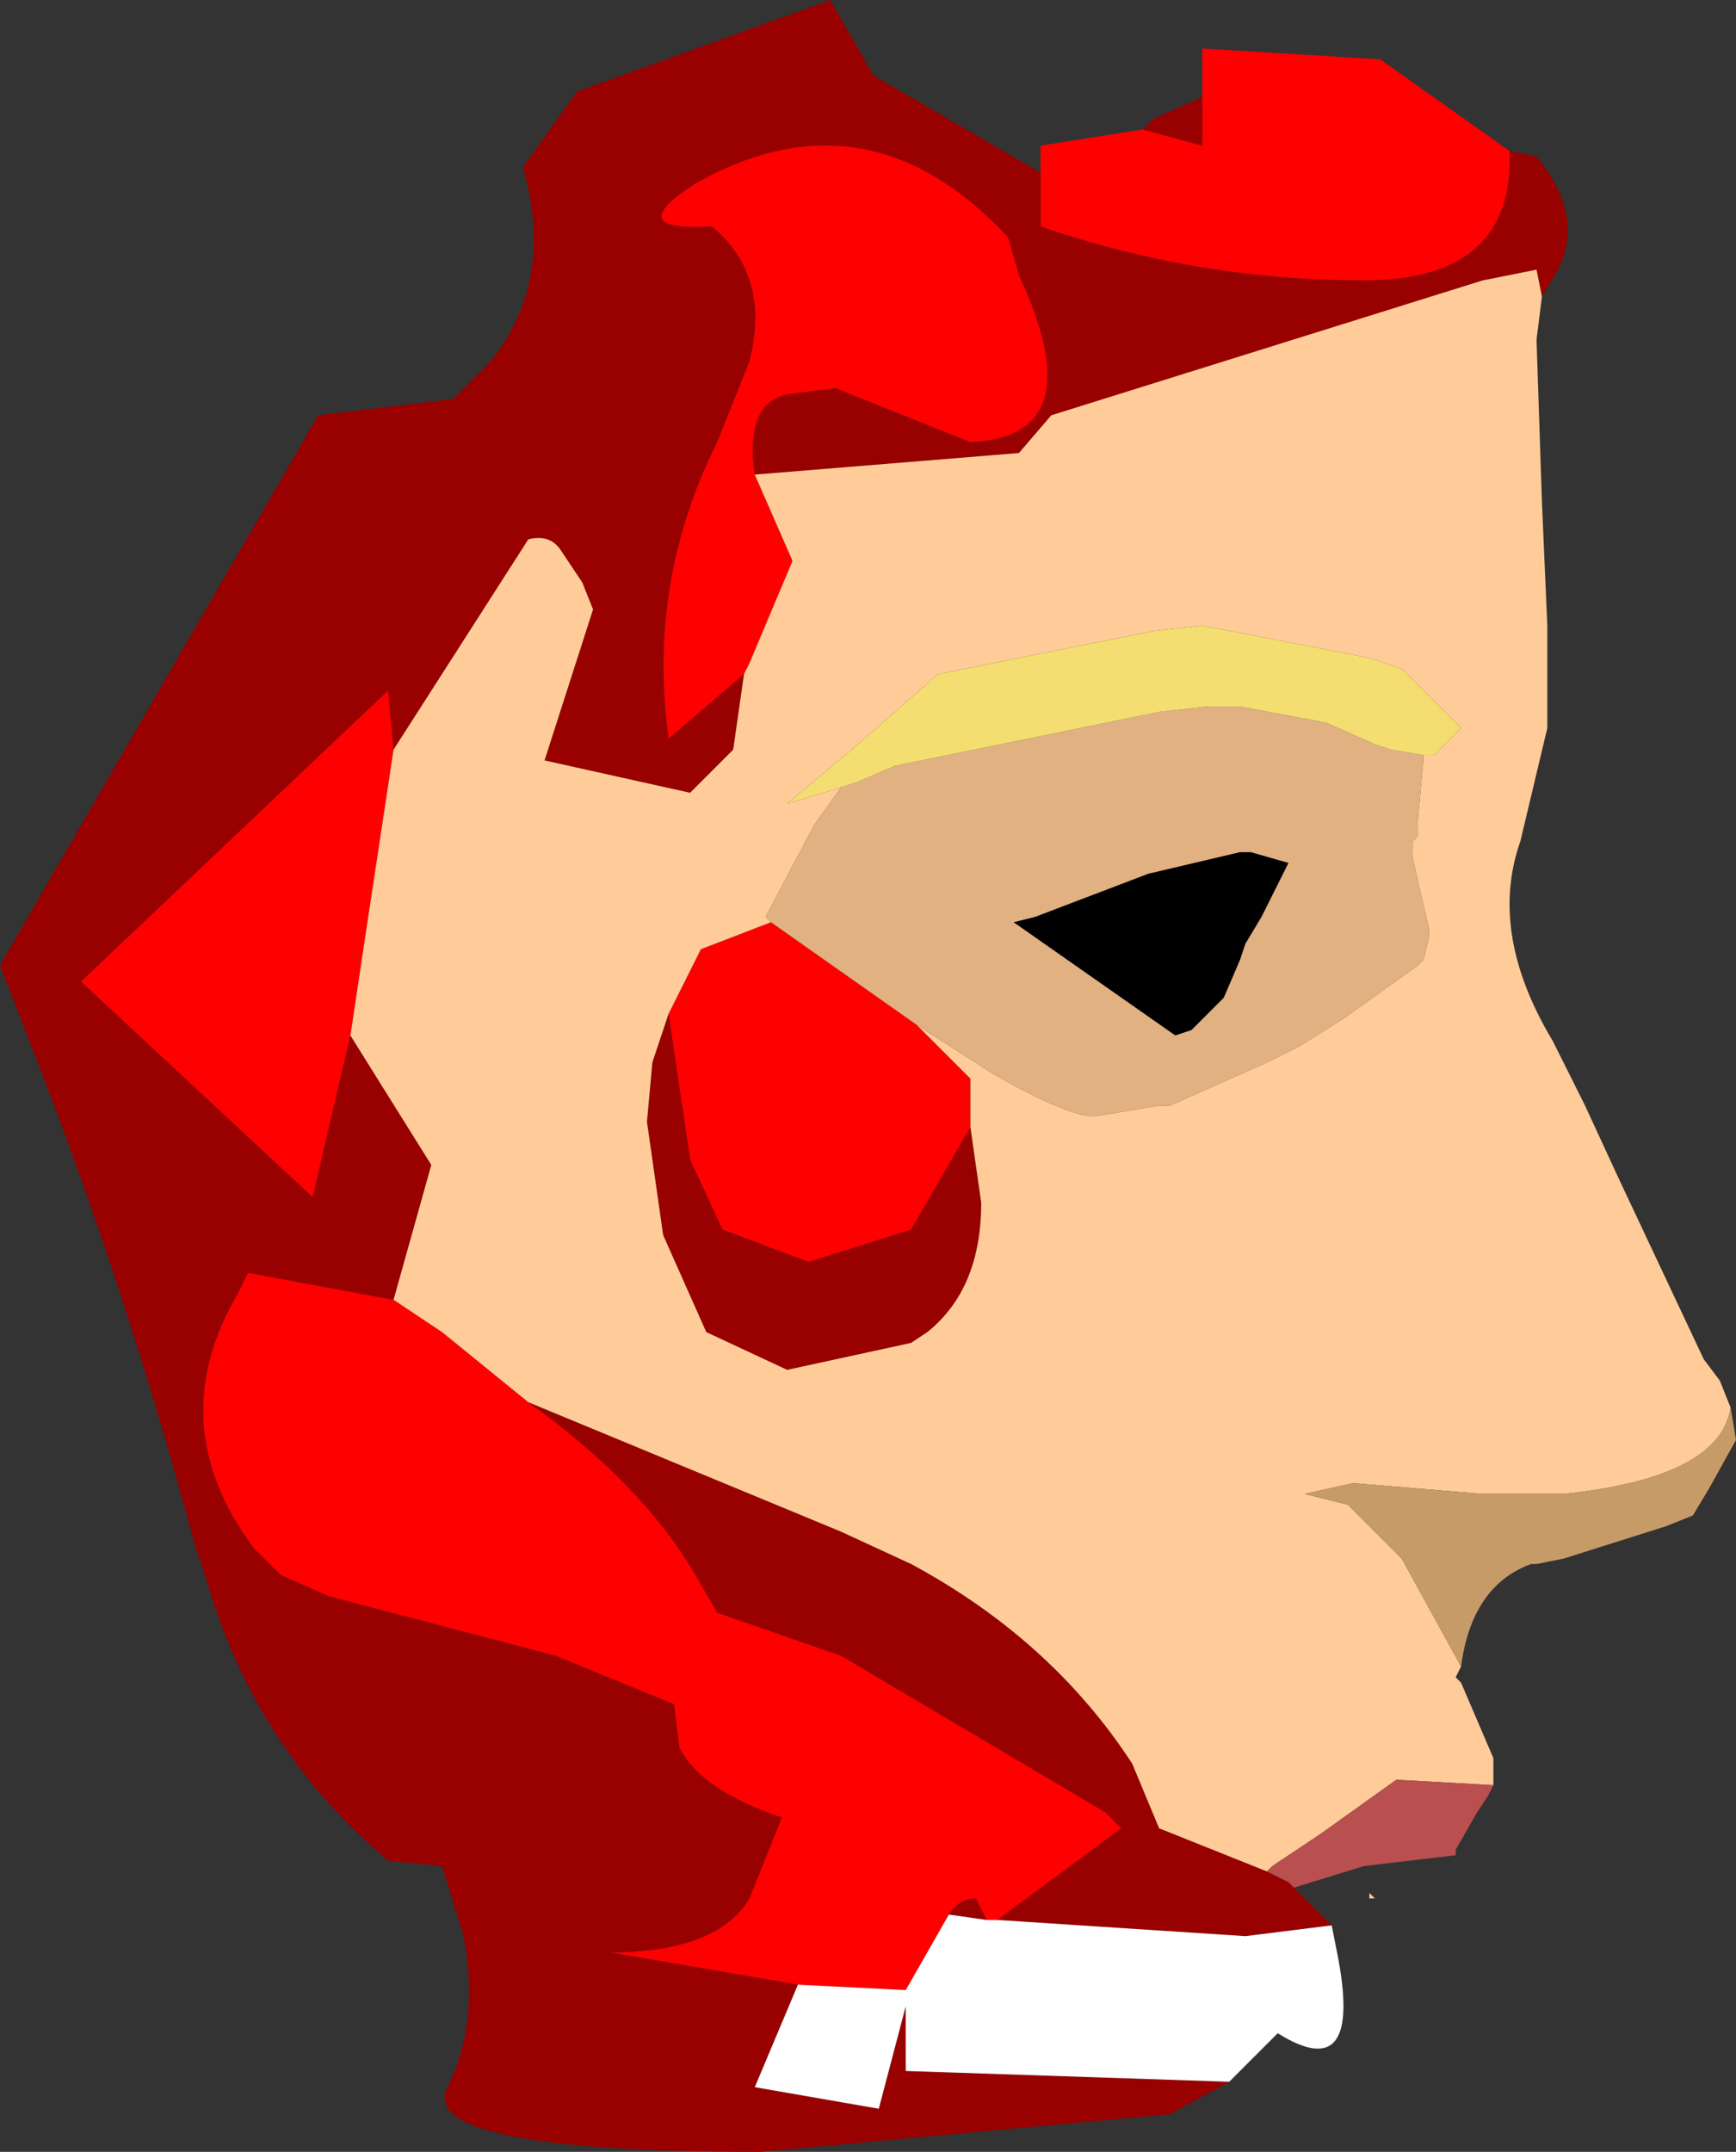 <?xml version="1.0" encoding="UTF-8" standalone="no"?>
<svg xmlns:ffdec="https://www.free-decompiler.com/flash" xmlns:xlink="http://www.w3.org/1999/xlink" ffdec:objectType="frame" height="19.95px" width="16.1px" xmlns="http://www.w3.org/2000/svg">
  <rect width="100%" height="100%" fill="#333333" stroke="none"/>
  <g transform="matrix(1.0, 0.0, 0.0, 1.0, 8.15, 10.0)">
    <use ffdec:characterId="1396" height="19.95" transform="matrix(1.0, 0.0, 0.0, 1.0, -8.15, -10.0)" width="16.1" xlink:href="#shape0"/>
  </g>
  <defs>
    <g id="shape0" transform="matrix(1.0, 0.0, 0.0, 1.0, 8.15, 10.0)">
      <path d="M1.5 -8.4 L1.5 -8.65 2.45 -8.8 3.0 -8.65 3.0 -9.1 3.0 -9.55 4.65 -9.45 5.85 -8.6 Q5.9 -7.4 4.5 -7.4 2.95 -7.4 1.5 -7.9 L1.5 -8.4 M-1.15 -5.6 L-0.8 -4.8 -1.2 -3.85 -1.25 -3.75 -1.95 -3.15 Q-2.15 -4.6 -1.5 -5.9 L-1.2 -6.65 Q-1.0 -7.45 -1.55 -7.9 -2.4 -7.85 -1.7 -8.3 -0.1 -9.2 1.2 -7.8 L1.3 -7.45 Q2.0 -5.95 0.85 -5.9 L-0.4 -6.4 -0.8 -6.35 Q-1.25 -6.3 -1.15 -5.6 M-4.5 -3.05 L-4.75 -1.4 -4.9 -0.4 -5.25 1.1 -7.4 -0.9 -4.55 -3.6 -4.5 -3.05 M-4.5 2.05 L-4.05 2.35 -3.25 3.0 Q-2.2 3.75 -1.7 4.6 L-1.5 4.95 -0.35 5.35 2.1 6.8 2.25 6.95 1.1 7.8 1.0 7.8 0.9 7.6 Q0.75 7.6 0.65 7.75 L0.25 8.45 -0.75 8.4 -2.5 8.1 Q-1.5 8.1 -1.2 7.6 L-0.9 6.85 Q-1.65 6.6 -1.85 6.2 L-1.9 5.8 -3.0 5.35 -5.1 4.8 -5.55 4.6 -5.8 4.35 Q-6.65 3.2 -5.95 2.0 L-5.85 1.8 -4.5 2.05 M0.35 -0.5 L0.85 0.0 0.85 0.45 0.3 1.4 -0.65 1.7 -1.45 1.4 -1.75 0.75 -1.95 -0.6 -1.65 -1.2 -1.0 -1.45 0.35 -0.5" fill="#ff0000" fill-rule="evenodd" stroke="none"/>
      <path d="M3.85 7.5 L4.2 7.85 3.4 7.95 1.1 7.8 2.25 6.95 2.1 6.8 -0.35 5.35 -1.5 4.95 -1.7 4.6 Q-2.2 3.75 -3.25 3.0 L-0.35 4.2 0.3 4.5 Q1.6 5.2 2.35 6.35 L2.6 6.95 3.6 7.35 3.8 7.45 3.85 7.5 M3.25 9.3 L2.7 9.6 -1.1 9.95 Q-4.3 9.95 -4.0 9.35 -3.7 8.75 -3.85 7.95 L-4.05 7.3 -4.55 7.25 Q-5.8 6.2 -6.25 4.6 L-6.35 4.3 Q-6.95 2.05 -7.8 -0.15 L-8.15 -1.05 -5.2 -6.15 -3.95 -6.3 -3.6 -6.65 Q-3.0 -7.4 -3.3 -8.45 L-2.8 -9.15 -0.45 -10.0 -0.05 -9.3 1.5 -8.4 1.5 -7.9 Q2.95 -7.4 4.5 -7.4 5.9 -7.4 5.85 -8.6 L6.1 -8.55 Q6.55 -8.0 6.3 -7.5 L6.15 -7.25 6.1 -7.5 5.6 -7.4 1.6 -6.15 1.3 -5.8 -1.15 -5.6 Q-1.25 -6.3 -0.8 -6.35 L-0.4 -6.4 0.85 -5.9 Q2.0 -5.95 1.3 -7.45 L1.2 -7.8 Q-0.1 -9.2 -1.7 -8.3 -2.4 -7.85 -1.55 -7.9 -1.0 -7.45 -1.2 -6.65 L-1.5 -5.9 Q-2.15 -4.6 -1.95 -3.15 L-1.25 -3.75 -1.35 -3.05 -1.75 -2.65 -3.1 -2.95 -2.65 -4.35 -2.75 -4.6 -2.95 -4.9 Q-3.05 -5.05 -3.25 -5.0 L-4.5 -3.05 -4.55 -3.6 -7.4 -0.9 -5.25 1.1 -4.9 -0.4 -4.15 0.8 -4.5 2.05 -5.85 1.8 -5.95 2.0 Q-6.65 3.2 -5.8 4.35 L-5.55 4.6 -5.1 4.8 -3.0 5.35 -1.9 5.8 -1.85 6.2 Q-1.65 6.6 -0.9 6.85 L-1.2 7.6 Q-1.5 8.1 -2.5 8.1 L-0.75 8.4 -1.15 9.35 0.0 9.55 0.25 8.6 0.25 9.2 3.25 9.3 M2.45 -8.8 L2.55 -8.9 3.0 -9.1 3.0 -8.65 2.45 -8.8 M0.85 0.45 L0.95 1.15 Q0.95 1.95 0.45 2.35 L0.3 2.45 -0.85 2.7 -1.6 2.35 -2.0 1.45 -2.15 0.4 -2.1 -0.15 -1.95 -0.6 -1.75 0.75 -1.45 1.4 -0.65 1.7 0.3 1.4 0.85 0.45 M1.0 7.8 L0.65 7.75 Q0.75 7.6 0.9 7.6 L1.0 7.8" fill="#990000" fill-rule="evenodd" stroke="none"/>
      <path d="M6.15 -7.25 L6.1 -6.85 6.15 -5.35 6.2 -4.2 6.2 -3.25 5.95 -2.2 Q5.65 -1.35 6.25 -0.35 L6.55 0.25 6.85 0.9 7.65 2.6 7.8 2.8 7.9 3.05 Q7.8 3.7 6.35 3.85 L5.6 3.85 4.4 3.75 3.95 3.85 4.35 3.95 4.85 4.45 5.4 5.45 5.35 5.55 5.4 5.6 5.7 6.3 5.7 6.55 4.8 6.5 4.1 7.0 3.95 7.1 3.65 7.3 3.6 7.35 2.6 6.95 2.35 6.35 Q1.6 5.2 0.3 4.5 L-0.35 4.2 -3.25 3.0 -4.05 2.35 -4.5 2.05 -4.15 0.8 -4.9 -0.4 -4.75 -1.4 -4.5 -3.05 -3.25 -5.0 Q-3.05 -5.05 -2.95 -4.9 L-2.75 -4.6 -2.65 -4.35 -3.1 -2.95 -1.75 -2.65 -1.35 -3.05 -1.25 -3.75 -1.2 -3.85 -0.8 -4.8 -1.15 -5.6 1.3 -5.8 1.6 -6.15 5.6 -7.4 6.1 -7.5 6.15 -7.25 M5.05 -3.0 L5.15 -3.0 5.4 -3.25 4.85 -3.8 4.55 -3.9 3.0 -4.2 2.55 -4.15 0.55 -3.75 -0.25 -3.05 -0.85 -2.55 -0.35 -2.7 -0.6 -2.35 -1.05 -1.5 -1.0 -1.45 -1.65 -1.2 -1.95 -0.6 -2.1 -0.15 -2.15 0.4 -2.0 1.45 -1.6 2.35 -0.85 2.7 0.3 2.45 0.45 2.35 Q0.95 1.95 0.95 1.15 L0.85 0.45 0.85 0.0 0.35 -0.5 1.05 -0.05 Q1.75 0.35 2.0 0.35 L2.6 0.25 2.7 0.25 3.6 -0.15 3.9 -0.3 4.3 -0.55 5.0 -1.05 5.05 -1.1 5.1 -1.3 5.1 -1.4 4.95 -2.05 4.95 -2.2 5.0 -2.25 5.0 -2.4 5.05 -2.95 5.05 -3.0 M4.55 7.55 L4.6 7.6 4.55 7.6 4.55 7.55" fill="#ffcc99" fill-rule="evenodd" stroke="none"/>
      <path d="M7.9 3.05 L7.95 3.35 7.7 3.8 7.55 4.05 7.3 4.15 6.35 4.45 6.1 4.5 6.05 4.5 Q5.5 4.7 5.4 5.45 L4.85 4.45 4.35 3.95 3.95 3.85 4.4 3.75 5.6 3.85 6.35 3.85 Q7.8 3.7 7.9 3.05" fill="#c79b68" fill-rule="evenodd" stroke="none"/>
      <path d="M1.45 -1.5 L2.5 -1.9 3.35 -2.1 3.45 -2.1 3.8 -2.0 3.55 -1.5 3.4 -1.25 3.35 -1.1 3.2 -0.75 2.9 -0.45 2.75 -0.4 1.25 -1.45 1.45 -1.5" fill="#000000" fill-rule="evenodd" stroke="none"/>
      <path d="M4.2 7.85 L4.25 8.1 Q4.5 9.35 3.7 8.85 L3.6 8.95 3.25 9.3 0.25 9.2 0.25 8.6 0.0 9.55 -1.15 9.35 -0.75 8.4 0.25 8.45 0.65 7.75 1.0 7.8 1.1 7.8 3.4 7.95 4.2 7.85" fill="#ffffff" fill-rule="evenodd" stroke="none"/>
      <path d="M-0.35 -2.7 L-0.2 -2.75 0.15 -2.9 2.6 -3.4 3.05 -3.45 3.35 -3.45 4.15 -3.3 4.6 -3.1 4.75 -3.05 5.05 -3.0 5.05 -2.95 5.0 -2.4 5.0 -2.25 4.95 -2.2 4.95 -2.05 5.1 -1.4 5.1 -1.3 5.05 -1.1 5.0 -1.05 4.3 -0.55 3.9 -0.3 3.6 -0.15 2.7 0.25 2.6 0.25 2.0 0.35 Q1.75 0.35 1.05 -0.05 L0.35 -0.5 -1.0 -1.45 -1.05 -1.5 -0.6 -2.35 -0.35 -2.7 M1.45 -1.5 L1.25 -1.45 2.75 -0.4 2.9 -0.45 3.2 -0.75 3.35 -1.1 3.4 -1.25 3.55 -1.5 3.8 -2.0 3.45 -2.1 3.35 -2.1 2.5 -1.9 1.45 -1.5" fill="#e2b181" fill-rule="evenodd" stroke="none"/>
      <path d="M5.7 6.55 L5.65 6.65 5.55 6.8 5.35 7.15 5.35 7.2 4.5 7.3 3.85 7.5 3.8 7.45 3.6 7.35 3.65 7.3 3.95 7.1 4.1 7.0 4.8 6.5 5.7 6.55" fill="#b94f4f" fill-rule="evenodd" stroke="none"/>
      <path d="M-0.35 -2.7 L-0.85 -2.55 -0.25 -3.05 0.55 -3.75 2.55 -4.15 3.0 -4.2 4.55 -3.9 4.85 -3.8 5.4 -3.25 5.15 -3.0 5.05 -3.0 4.75 -3.05 4.6 -3.1 4.15 -3.3 3.35 -3.45 3.05 -3.45 2.6 -3.4 0.15 -2.9 -0.2 -2.75 -0.35 -2.7" fill="#f5de71" fill-rule="evenodd" stroke="none"/>
    </g>
  </defs>
</svg>
